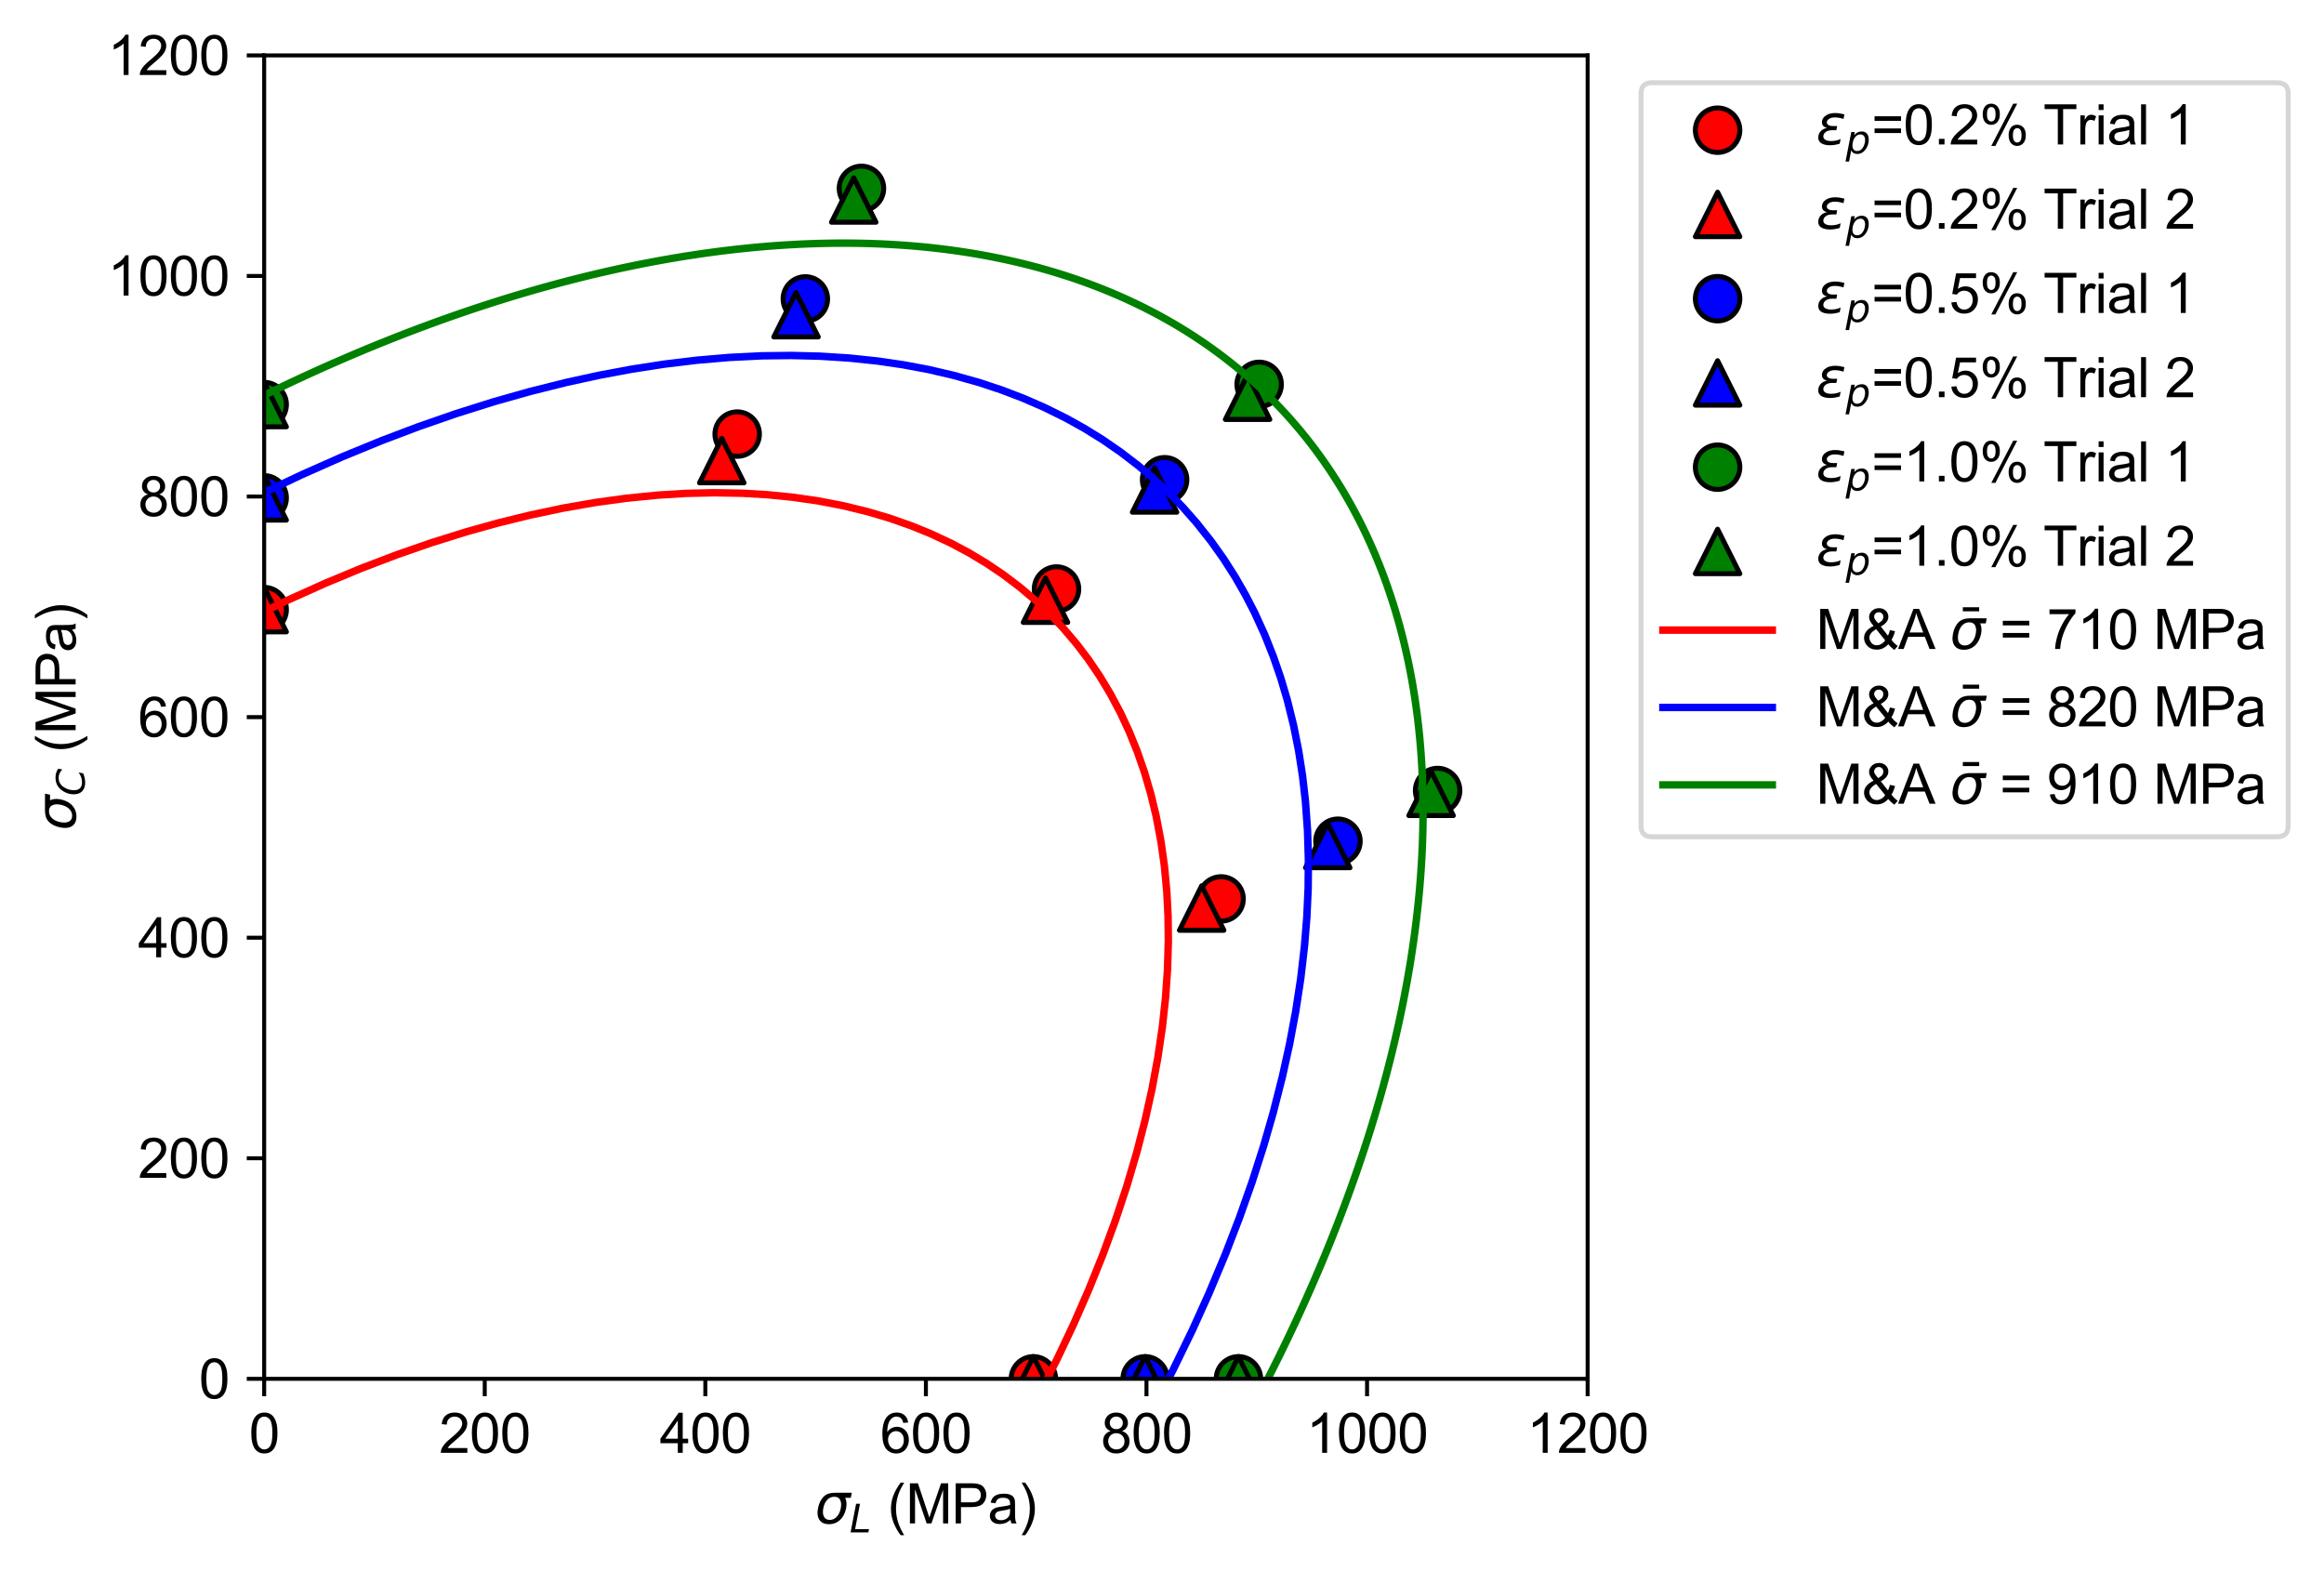 <?xml version="1.0" encoding="utf-8" standalone="no"?>
<!DOCTYPE svg PUBLIC "-//W3C//DTD SVG 1.1//EN"
  "http://www.w3.org/Graphics/SVG/1.1/DTD/svg11.dtd">
<svg xmlns:xlink="http://www.w3.org/1999/xlink" width="467.292pt" height="315.959pt" viewBox="0 0 467.292 315.959" xmlns="http://www.w3.org/2000/svg" version="1.1">
 <defs>
  <style type="text/css">*{stroke-linejoin: round; stroke-linecap: butt}</style>
 </defs>
 <g id="figure_1">
  <g id="patch_1">
   <path d="M 0 315.959 
L 467.292 315.959 
L 467.292 0 
L 0 0 
z
" style="fill: #ffffff"/>
  </g>
  <g id="axes_1">
   <g id="patch_2">
    <path d="M 53.118 277.249 
L 319.23 277.249 
L 319.23 11.137 
L 53.118 11.137 
z
" style="fill: #ffffff"/>
   </g>
   <g id="PathCollection_1">
    <defs>
     <path id="m20b89cdba7" d="M 0 4.472 
C 1.186 4.472 2.324 4.001 3.162 3.162 
C 4.001 2.324 4.472 1.186 4.472 0 
C 4.472 -1.186 4.001 -2.324 3.162 -3.162 
C 2.324 -4.001 1.186 -4.472 0 -4.472 
C -1.186 -4.472 -2.324 -4.001 -3.162 -3.162 
C -4.001 -2.324 -4.472 -1.186 -4.472 0 
C -4.472 1.186 -4.001 2.324 -3.162 3.162 
C -2.324 4.001 -1.186 4.472 0 4.472 
z
" style="stroke: #000000"/>
    </defs>
    <g clip-path="url(#pb7b7985fe3)">
     <use xlink:href="#m20b89cdba7" x="207.789" y="277.249" style="fill: #ff0000; stroke: #000000"/>
     <use xlink:href="#m20b89cdba7" x="245.526" y="180.752" style="fill: #ff0000; stroke: #000000"/>
     <use xlink:href="#m20b89cdba7" x="212.436" y="118.437" style="fill: #ff0000; stroke: #000000"/>
     <use xlink:href="#m20b89cdba7" x="148.227" y="87.285" style="fill: #ff0000; stroke: #000000"/>
     <use xlink:href="#m20b89cdba7" x="53.118" y="122.578" style="fill: #ff0000; stroke: #000000"/>
    </g>
   </g>
   <g id="PathCollection_2">
    <defs>
     <path id="m8aacc621ea" d="M 0 -4.472 
L -4.472 4.472 
L 4.472 4.472 
z
" style="stroke: #000000"/>
    </defs>
    <g clip-path="url(#pb7b7985fe3)">
     <use xlink:href="#m8aacc621ea" x="207.789" y="277.249" style="fill: #ff0000; stroke: #000000"/>
     <use xlink:href="#m8aacc621ea" x="241.619" y="182.587" style="fill: #ff0000; stroke: #000000"/>
     <use xlink:href="#m8aacc621ea" x="210.222" y="120.68" style="fill: #ff0000; stroke: #000000"/>
     <use xlink:href="#m8aacc621ea" x="145.127" y="92.616" style="fill: #ff0000; stroke: #000000"/>
     <use xlink:href="#m8aacc621ea" x="53.118" y="122.578" style="fill: #ff0000; stroke: #000000"/>
    </g>
   </g>
   <g id="PathCollection_3">
    <defs>
     <path id="mc6a7b61f00" d="M 0 4.472 
C 1.186 4.472 2.324 4.001 3.162 3.162 
C 4.001 2.324 4.472 1.186 4.472 0 
C 4.472 -1.186 4.001 -2.324 3.162 -3.162 
C 2.324 -4.001 1.186 -4.472 0 -4.472 
C -1.186 -4.472 -2.324 -4.001 -3.162 -3.162 
C -4.001 -2.324 -4.472 -1.186 -4.472 0 
C -4.472 1.186 -4.001 2.324 -3.162 3.162 
C -2.324 4.001 -1.186 4.472 0 4.472 
z
" style="stroke: #000000"/>
    </defs>
    <g clip-path="url(#pb7b7985fe3)">
     <use xlink:href="#mc6a7b61f00" x="230.26" y="277.249" style="fill: #0000ff; stroke: #000000"/>
     <use xlink:href="#mc6a7b61f00" x="269.025" y="169.148" style="fill: #0000ff; stroke: #000000"/>
     <use xlink:href="#mc6a7b61f00" x="234.172" y="96.464" style="fill: #0000ff; stroke: #000000"/>
     <use xlink:href="#mc6a7b61f00" x="161.932" y="60.106" style="fill: #0000ff; stroke: #000000"/>
     <use xlink:href="#mc6a7b61f00" x="53.118" y="100.107" style="fill: #0000ff; stroke: #000000"/>
    </g>
   </g>
   <g id="PathCollection_4">
    <defs>
     <path id="m4464b08b03" d="M 0 -4.472 
L -4.472 4.472 
L 4.472 4.472 
z
" style="stroke: #000000"/>
    </defs>
    <g clip-path="url(#pb7b7985fe3)">
     <use xlink:href="#m4464b08b03" x="230.26" y="277.249" style="fill: #0000ff; stroke: #000000"/>
     <use xlink:href="#m4464b08b03" x="266.973" y="170.008" style="fill: #0000ff; stroke: #000000"/>
     <use xlink:href="#m4464b08b03" x="232.157" y="98.523" style="fill: #0000ff; stroke: #000000"/>
     <use xlink:href="#m4464b08b03" x="160.059" y="63.281" style="fill: #0000ff; stroke: #000000"/>
     <use xlink:href="#m4464b08b03" x="53.118" y="100.107" style="fill: #0000ff; stroke: #000000"/>
    </g>
   </g>
   <g id="PathCollection_5">
    <defs>
     <path id="mcf1a6423fe" d="M 0 4.472 
C 1.186 4.472 2.324 4.001 3.162 3.162 
C 4.001 2.324 4.472 1.186 4.472 0 
C 4.472 -1.186 4.001 -2.324 3.162 -3.162 
C 2.324 -4.001 1.186 -4.472 0 -4.472 
C -1.186 -4.472 -2.324 -4.001 -3.162 -3.162 
C -4.001 -2.324 -4.472 -1.186 -4.472 0 
C -4.472 1.186 -4.001 2.324 -3.162 3.162 
C -2.324 4.001 -1.186 4.472 0 4.472 
z
" style="stroke: #000000"/>
    </defs>
    <g clip-path="url(#pb7b7985fe3)">
     <use xlink:href="#mcf1a6423fe" x="249.019" y="277.249" style="fill: #008000; stroke: #000000"/>
     <use xlink:href="#mcf1a6423fe" x="289.062" y="158.95" style="fill: #008000; stroke: #000000"/>
     <use xlink:href="#mcf1a6423fe" x="253.18" y="77.287" style="fill: #008000; stroke: #000000"/>
     <use xlink:href="#mcf1a6423fe" x="173.214" y="37.882" style="fill: #008000; stroke: #000000"/>
     <use xlink:href="#mcf1a6423fe" x="53.118" y="81.348" style="fill: #008000; stroke: #000000"/>
    </g>
   </g>
   <g id="PathCollection_6">
    <defs>
     <path id="mb0edab4df1" d="M 0 -4.472 
L -4.472 4.472 
L 4.472 4.472 
z
" style="stroke: #000000"/>
    </defs>
    <g clip-path="url(#pb7b7985fe3)">
     <use xlink:href="#mb0edab4df1" x="249.019" y="277.249" style="fill: #008000; stroke: #000000"/>
     <use xlink:href="#mb0edab4df1" x="287.751" y="159.52" style="fill: #008000; stroke: #000000"/>
     <use xlink:href="#mb0edab4df1" x="250.855" y="79.872" style="fill: #008000; stroke: #000000"/>
     <use xlink:href="#mb0edab4df1" x="171.663" y="40.214" style="fill: #008000; stroke: #000000"/>
     <use xlink:href="#mb0edab4df1" x="53.118" y="81.348" style="fill: #008000; stroke: #000000"/>
    </g>
   </g>
   <g id="matplotlib.axis_1">
    <g id="xtick_1">
     <g id="line2d_1">
      <defs>
       <path id="mb4617c9eeb" d="M 0 0 
L 0 3.5 
" style="stroke: #000000; stroke-width: 0.8"/>
      </defs>
      <g>
       <use xlink:href="#mb4617c9eeb" x="53.118" y="277.249" style="stroke: #000000; stroke-width: 0.8"/>
      </g>
     </g>
     <g id="text_1">
      <!-- 0 -->
      <g transform="translate(50.06 292.122) scale(0.11 -0.11)">
       <defs>
        <path id="ArialMT-30" d="M 266 2259 
Q 266 3072 433 3567 
Q 600 4063 929 4331 
Q 1259 4600 1759 4600 
Q 2128 4600 2406 4451 
Q 2684 4303 2865 4023 
Q 3047 3744 3150 3342 
Q 3253 2941 3253 2259 
Q 3253 1453 3087 958 
Q 2922 463 2592 192 
Q 2263 -78 1759 -78 
Q 1097 -78 719 397 
Q 266 969 266 2259 
z
M 844 2259 
Q 844 1131 1108 757 
Q 1372 384 1759 384 
Q 2147 384 2411 759 
Q 2675 1134 2675 2259 
Q 2675 3391 2411 3762 
Q 2147 4134 1753 4134 
Q 1366 4134 1134 3806 
Q 844 3388 844 2259 
z
" transform="scale(0.016)"/>
       </defs>
       <use xlink:href="#ArialMT-30"/>
      </g>
     </g>
    </g>
    <g id="xtick_2">
     <g id="line2d_2">
      <g>
       <use xlink:href="#mb4617c9eeb" x="97.47" y="277.249" style="stroke: #000000; stroke-width: 0.8"/>
      </g>
     </g>
     <g id="text_2">
      <!-- 200 -->
      <g transform="translate(88.295 292.122) scale(0.11 -0.11)">
       <defs>
        <path id="ArialMT-32" d="M 3222 541 
L 3222 0 
L 194 0 
Q 188 203 259 391 
Q 375 700 629 1000 
Q 884 1300 1366 1694 
Q 2113 2306 2375 2664 
Q 2638 3022 2638 3341 
Q 2638 3675 2398 3904 
Q 2159 4134 1775 4134 
Q 1369 4134 1125 3890 
Q 881 3647 878 3216 
L 300 3275 
Q 359 3922 746 4261 
Q 1134 4600 1788 4600 
Q 2447 4600 2831 4234 
Q 3216 3869 3216 3328 
Q 3216 3053 3103 2787 
Q 2991 2522 2730 2228 
Q 2469 1934 1863 1422 
Q 1356 997 1212 845 
Q 1069 694 975 541 
L 3222 541 
z
" transform="scale(0.016)"/>
       </defs>
       <use xlink:href="#ArialMT-32"/>
       <use xlink:href="#ArialMT-30" x="55.615"/>
       <use xlink:href="#ArialMT-30" x="111.23"/>
      </g>
     </g>
    </g>
    <g id="xtick_3">
     <g id="line2d_3">
      <g>
       <use xlink:href="#mb4617c9eeb" x="141.822" y="277.249" style="stroke: #000000; stroke-width: 0.8"/>
      </g>
     </g>
     <g id="text_3">
      <!-- 400 -->
      <g transform="translate(132.647 292.122) scale(0.11 -0.11)">
       <defs>
        <path id="ArialMT-34" d="M 2069 0 
L 2069 1097 
L 81 1097 
L 81 1613 
L 2172 4581 
L 2631 4581 
L 2631 1613 
L 3250 1613 
L 3250 1097 
L 2631 1097 
L 2631 0 
L 2069 0 
z
M 2069 1613 
L 2069 3678 
L 634 1613 
L 2069 1613 
z
" transform="scale(0.016)"/>
       </defs>
       <use xlink:href="#ArialMT-34"/>
       <use xlink:href="#ArialMT-30" x="55.615"/>
       <use xlink:href="#ArialMT-30" x="111.23"/>
      </g>
     </g>
    </g>
    <g id="xtick_4">
     <g id="line2d_4">
      <g>
       <use xlink:href="#mb4617c9eeb" x="186.174" y="277.249" style="stroke: #000000; stroke-width: 0.8"/>
      </g>
     </g>
     <g id="text_4">
      <!-- 600 -->
      <g transform="translate(176.999 292.122) scale(0.11 -0.11)">
       <defs>
        <path id="ArialMT-36" d="M 3184 3459 
L 2625 3416 
Q 2550 3747 2413 3897 
Q 2184 4138 1850 4138 
Q 1581 4138 1378 3988 
Q 1113 3794 959 3422 
Q 806 3050 800 2363 
Q 1003 2672 1297 2822 
Q 1591 2972 1913 2972 
Q 2475 2972 2870 2558 
Q 3266 2144 3266 1488 
Q 3266 1056 3080 686 
Q 2894 316 2569 119 
Q 2244 -78 1831 -78 
Q 1128 -78 684 439 
Q 241 956 241 2144 
Q 241 3472 731 4075 
Q 1159 4600 1884 4600 
Q 2425 4600 2770 4297 
Q 3116 3994 3184 3459 
z
M 888 1484 
Q 888 1194 1011 928 
Q 1134 663 1356 523 
Q 1578 384 1822 384 
Q 2178 384 2434 671 
Q 2691 959 2691 1453 
Q 2691 1928 2437 2201 
Q 2184 2475 1800 2475 
Q 1419 2475 1153 2201 
Q 888 1928 888 1484 
z
" transform="scale(0.016)"/>
       </defs>
       <use xlink:href="#ArialMT-36"/>
       <use xlink:href="#ArialMT-30" x="55.615"/>
       <use xlink:href="#ArialMT-30" x="111.23"/>
      </g>
     </g>
    </g>
    <g id="xtick_5">
     <g id="line2d_5">
      <g>
       <use xlink:href="#mb4617c9eeb" x="230.526" y="277.249" style="stroke: #000000; stroke-width: 0.8"/>
      </g>
     </g>
     <g id="text_5">
      <!-- 800 -->
      <g transform="translate(221.351 292.122) scale(0.11 -0.11)">
       <defs>
        <path id="ArialMT-38" d="M 1131 2484 
Q 781 2613 612 2850 
Q 444 3088 444 3419 
Q 444 3919 803 4259 
Q 1163 4600 1759 4600 
Q 2359 4600 2725 4251 
Q 3091 3903 3091 3403 
Q 3091 3084 2923 2848 
Q 2756 2613 2416 2484 
Q 2838 2347 3058 2040 
Q 3278 1734 3278 1309 
Q 3278 722 2862 322 
Q 2447 -78 1769 -78 
Q 1091 -78 675 323 
Q 259 725 259 1325 
Q 259 1772 486 2073 
Q 713 2375 1131 2484 
z
M 1019 3438 
Q 1019 3113 1228 2906 
Q 1438 2700 1772 2700 
Q 2097 2700 2305 2904 
Q 2513 3109 2513 3406 
Q 2513 3716 2298 3927 
Q 2084 4138 1766 4138 
Q 1444 4138 1231 3931 
Q 1019 3725 1019 3438 
z
M 838 1322 
Q 838 1081 952 856 
Q 1066 631 1291 507 
Q 1516 384 1775 384 
Q 2178 384 2440 643 
Q 2703 903 2703 1303 
Q 2703 1709 2433 1975 
Q 2163 2241 1756 2241 
Q 1359 2241 1098 1978 
Q 838 1716 838 1322 
z
" transform="scale(0.016)"/>
       </defs>
       <use xlink:href="#ArialMT-38"/>
       <use xlink:href="#ArialMT-30" x="55.615"/>
       <use xlink:href="#ArialMT-30" x="111.23"/>
      </g>
     </g>
    </g>
    <g id="xtick_6">
     <g id="line2d_6">
      <g>
       <use xlink:href="#mb4617c9eeb" x="274.878" y="277.249" style="stroke: #000000; stroke-width: 0.8"/>
      </g>
     </g>
     <g id="text_6">
      <!-- 1000 -->
      <g transform="translate(262.644 292.122) scale(0.11 -0.11)">
       <defs>
        <path id="ArialMT-31" d="M 2384 0 
L 1822 0 
L 1822 3584 
Q 1619 3391 1289 3197 
Q 959 3003 697 2906 
L 697 3450 
Q 1169 3672 1522 3987 
Q 1875 4303 2022 4600 
L 2384 4600 
L 2384 0 
z
" transform="scale(0.016)"/>
       </defs>
       <use xlink:href="#ArialMT-31"/>
       <use xlink:href="#ArialMT-30" x="55.615"/>
       <use xlink:href="#ArialMT-30" x="111.23"/>
       <use xlink:href="#ArialMT-30" x="166.846"/>
      </g>
     </g>
    </g>
    <g id="xtick_7">
     <g id="line2d_7">
      <g>
       <use xlink:href="#mb4617c9eeb" x="319.23" y="277.249" style="stroke: #000000; stroke-width: 0.8"/>
      </g>
     </g>
     <g id="text_7">
      <!-- 1200 -->
      <g transform="translate(306.996 292.122) scale(0.11 -0.11)">
       <use xlink:href="#ArialMT-31"/>
       <use xlink:href="#ArialMT-32" x="55.615"/>
       <use xlink:href="#ArialMT-30" x="111.23"/>
       <use xlink:href="#ArialMT-30" x="166.846"/>
      </g>
     </g>
    </g>
    <g id="text_8">
     <!-- $\sigma_L$ (MPa) -->
     <g transform="translate(163.844 306.339) scale(0.11 -0.11)">
      <defs>
       <path id="DejaVuSans-Oblique-3c3" d="M 2219 3044 
Q 1744 3044 1422 2700 
Q 1081 2341 969 1747 
Q 844 1119 1044 756 
Q 1241 397 1706 397 
Q 2166 397 2503 759 
Q 2844 1122 2966 1747 
Q 3075 2319 2881 2700 
Q 2700 3044 2219 3044 
z
M 2309 3503 
L 4219 3500 
L 4106 2925 
L 3463 2925 
Q 3706 2438 3575 1747 
Q 3406 888 2884 400 
Q 2359 -91 1609 -91 
Q 856 -91 525 400 
Q 194 888 363 1747 
Q 528 2609 1050 3097 
Q 1484 3503 2309 3503 
z
" transform="scale(0.016)"/>
       <path id="DejaVuSans-Oblique-4c" d="M 1075 4666 
L 1709 4666 
L 909 525 
L 3181 525 
L 3078 0 
L 172 0 
L 1075 4666 
z
" transform="scale(0.016)"/>
       <path id="ArialMT-20" transform="scale(0.016)"/>
       <path id="ArialMT-28" d="M 1497 -1347 
Q 1031 -759 709 28 
Q 388 816 388 1659 
Q 388 2403 628 3084 
Q 909 3875 1497 4659 
L 1900 4659 
Q 1522 4009 1400 3731 
Q 1209 3300 1100 2831 
Q 966 2247 966 1656 
Q 966 153 1900 -1347 
L 1497 -1347 
z
" transform="scale(0.016)"/>
       <path id="ArialMT-4d" d="M 475 0 
L 475 4581 
L 1388 4581 
L 2472 1338 
Q 2622 884 2691 659 
Q 2769 909 2934 1394 
L 4031 4581 
L 4847 4581 
L 4847 0 
L 4263 0 
L 4263 3834 
L 2931 0 
L 2384 0 
L 1059 3900 
L 1059 0 
L 475 0 
z
" transform="scale(0.016)"/>
       <path id="ArialMT-50" d="M 494 0 
L 494 4581 
L 2222 4581 
Q 2678 4581 2919 4538 
Q 3256 4481 3484 4323 
Q 3713 4166 3852 3881 
Q 3991 3597 3991 3256 
Q 3991 2672 3619 2267 
Q 3247 1863 2275 1863 
L 1100 1863 
L 1100 0 
L 494 0 
z
M 1100 2403 
L 2284 2403 
Q 2872 2403 3119 2622 
Q 3366 2841 3366 3238 
Q 3366 3525 3220 3729 
Q 3075 3934 2838 4000 
Q 2684 4041 2272 4041 
L 1100 4041 
L 1100 2403 
z
" transform="scale(0.016)"/>
       <path id="ArialMT-61" d="M 2588 409 
Q 2275 144 1986 34 
Q 1697 -75 1366 -75 
Q 819 -75 525 192 
Q 231 459 231 875 
Q 231 1119 342 1320 
Q 453 1522 633 1644 
Q 813 1766 1038 1828 
Q 1203 1872 1538 1913 
Q 2219 1994 2541 2106 
Q 2544 2222 2544 2253 
Q 2544 2597 2384 2738 
Q 2169 2928 1744 2928 
Q 1347 2928 1158 2789 
Q 969 2650 878 2297 
L 328 2372 
Q 403 2725 575 2942 
Q 747 3159 1072 3276 
Q 1397 3394 1825 3394 
Q 2250 3394 2515 3294 
Q 2781 3194 2906 3042 
Q 3031 2891 3081 2659 
Q 3109 2516 3109 2141 
L 3109 1391 
Q 3109 606 3145 398 
Q 3181 191 3288 0 
L 2700 0 
Q 2613 175 2588 409 
z
M 2541 1666 
Q 2234 1541 1622 1453 
Q 1275 1403 1131 1340 
Q 988 1278 909 1158 
Q 831 1038 831 891 
Q 831 666 1001 516 
Q 1172 366 1500 366 
Q 1825 366 2078 508 
Q 2331 650 2450 897 
Q 2541 1088 2541 1459 
L 2541 1666 
z
" transform="scale(0.016)"/>
       <path id="ArialMT-29" d="M 791 -1347 
L 388 -1347 
Q 1322 153 1322 1656 
Q 1322 2244 1188 2822 
Q 1081 3291 891 3722 
Q 769 4003 388 4659 
L 791 4659 
Q 1378 3875 1659 3084 
Q 1900 2403 1900 1659 
Q 1900 816 1576 28 
Q 1253 -759 791 -1347 
z
" transform="scale(0.016)"/>
      </defs>
      <use xlink:href="#DejaVuSans-Oblique-3c3" transform="translate(0 0.203)"/>
      <use xlink:href="#DejaVuSans-Oblique-4c" transform="translate(63.379 -16.203) scale(0.7)"/>
      <use xlink:href="#ArialMT-20" transform="translate(105.112 0.203)"/>
      <use xlink:href="#ArialMT-28" transform="translate(132.896 0.203)"/>
      <use xlink:href="#ArialMT-4d" transform="translate(166.196 0.203)"/>
      <use xlink:href="#ArialMT-50" transform="translate(249.497 0.203)"/>
      <use xlink:href="#ArialMT-61" transform="translate(316.196 0.203)"/>
      <use xlink:href="#ArialMT-29" transform="translate(371.812 0.203)"/>
     </g>
    </g>
   </g>
   <g id="matplotlib.axis_2">
    <g id="ytick_1">
     <g id="line2d_8">
      <defs>
       <path id="m472dfbe769" d="M 0 0 
L -3.5 0 
" style="stroke: #000000; stroke-width: 0.8"/>
      </defs>
      <g>
       <use xlink:href="#m472dfbe769" x="53.118" y="277.249" style="stroke: #000000; stroke-width: 0.8"/>
      </g>
     </g>
     <g id="text_9">
      <!-- 0 -->
      <g transform="translate(40.001 281.186) scale(0.11 -0.11)">
       <use xlink:href="#ArialMT-30"/>
      </g>
     </g>
    </g>
    <g id="ytick_2">
     <g id="line2d_9">
      <g>
       <use xlink:href="#m472dfbe769" x="53.118" y="232.897" style="stroke: #000000; stroke-width: 0.8"/>
      </g>
     </g>
     <g id="text_10">
      <!-- 200 -->
      <g transform="translate(27.767 236.834) scale(0.11 -0.11)">
       <use xlink:href="#ArialMT-32"/>
       <use xlink:href="#ArialMT-30" x="55.615"/>
       <use xlink:href="#ArialMT-30" x="111.23"/>
      </g>
     </g>
    </g>
    <g id="ytick_3">
     <g id="line2d_10">
      <g>
       <use xlink:href="#m472dfbe769" x="53.118" y="188.545" style="stroke: #000000; stroke-width: 0.8"/>
      </g>
     </g>
     <g id="text_11">
      <!-- 400 -->
      <g transform="translate(27.767 192.482) scale(0.11 -0.11)">
       <use xlink:href="#ArialMT-34"/>
       <use xlink:href="#ArialMT-30" x="55.615"/>
       <use xlink:href="#ArialMT-30" x="111.23"/>
      </g>
     </g>
    </g>
    <g id="ytick_4">
     <g id="line2d_11">
      <g>
       <use xlink:href="#m472dfbe769" x="53.118" y="144.193" style="stroke: #000000; stroke-width: 0.8"/>
      </g>
     </g>
     <g id="text_12">
      <!-- 600 -->
      <g transform="translate(27.767 148.13) scale(0.11 -0.11)">
       <use xlink:href="#ArialMT-36"/>
       <use xlink:href="#ArialMT-30" x="55.615"/>
       <use xlink:href="#ArialMT-30" x="111.23"/>
      </g>
     </g>
    </g>
    <g id="ytick_5">
     <g id="line2d_12">
      <g>
       <use xlink:href="#m472dfbe769" x="53.118" y="99.841" style="stroke: #000000; stroke-width: 0.8"/>
      </g>
     </g>
     <g id="text_13">
      <!-- 800 -->
      <g transform="translate(27.767 103.778) scale(0.11 -0.11)">
       <use xlink:href="#ArialMT-38"/>
       <use xlink:href="#ArialMT-30" x="55.615"/>
       <use xlink:href="#ArialMT-30" x="111.23"/>
      </g>
     </g>
    </g>
    <g id="ytick_6">
     <g id="line2d_13">
      <g>
       <use xlink:href="#m472dfbe769" x="53.118" y="55.489" style="stroke: #000000; stroke-width: 0.8"/>
      </g>
     </g>
     <g id="text_14">
      <!-- 1000 -->
      <g transform="translate(21.65 59.426) scale(0.11 -0.11)">
       <use xlink:href="#ArialMT-31"/>
       <use xlink:href="#ArialMT-30" x="55.615"/>
       <use xlink:href="#ArialMT-30" x="111.23"/>
       <use xlink:href="#ArialMT-30" x="166.846"/>
      </g>
     </g>
    </g>
    <g id="ytick_7">
     <g id="line2d_14">
      <g>
       <use xlink:href="#m472dfbe769" x="53.118" y="11.137" style="stroke: #000000; stroke-width: 0.8"/>
      </g>
     </g>
     <g id="text_15">
      <!-- 1200 -->
      <g transform="translate(21.65 15.074) scale(0.11 -0.11)">
       <use xlink:href="#ArialMT-31"/>
       <use xlink:href="#ArialMT-32" x="55.615"/>
       <use xlink:href="#ArialMT-30" x="111.23"/>
       <use xlink:href="#ArialMT-30" x="166.846"/>
      </g>
     </g>
    </g>
    <g id="text_16">
     <!-- $\sigma_C$ (MPa) -->
     <g transform="translate(15.23 167.018) rotate(-90) scale(0.11 -0.11)">
      <defs>
       <path id="DejaVuSans-Oblique-43" d="M 4447 4306 
L 4319 3641 
Q 4019 3944 3683 4091 
Q 3347 4238 2956 4238 
Q 2422 4238 2017 3981 
Q 1613 3725 1319 3200 
Q 1131 2863 1032 2486 
Q 934 2109 934 1728 
Q 934 1091 1264 756 
Q 1594 422 2222 422 
Q 2656 422 3056 561 
Q 3456 700 3834 978 
L 3688 231 
Q 3316 72 2936 -9 
Q 2556 -91 2175 -91 
Q 1278 -91 773 396 
Q 269 884 269 1753 
Q 269 2309 461 2846 
Q 653 3384 1013 3828 
Q 1394 4300 1883 4525 
Q 2372 4750 3022 4750 
Q 3422 4750 3780 4639 
Q 4138 4528 4447 4306 
z
" transform="scale(0.016)"/>
      </defs>
      <use xlink:href="#DejaVuSans-Oblique-3c3" transform="translate(0 0.203)"/>
      <use xlink:href="#DejaVuSans-Oblique-43" transform="translate(63.379 -16.203) scale(0.7)"/>
      <use xlink:href="#ArialMT-20" transform="translate(114.99 0.203)"/>
      <use xlink:href="#ArialMT-28" transform="translate(142.773 0.203)"/>
      <use xlink:href="#ArialMT-4d" transform="translate(176.074 0.203)"/>
      <use xlink:href="#ArialMT-50" transform="translate(259.375 0.203)"/>
      <use xlink:href="#ArialMT-61" transform="translate(326.074 0.203)"/>
      <use xlink:href="#ArialMT-29" transform="translate(381.689 0.203)"/>
     </g>
    </g>
   </g>
   <g id="PathCollection_7">
    <path d="M -1 156.461 
L 6.151 151.201 
L 13.086 146.351 
L 20.651 141.338 
L 28.216 136.605 
L 35.151 132.508 
L 42.988 128.152 
L 50.281 124.357 
L 58.053 120.587 
L 65.411 117.278 
L 72.62 114.283 
L 79.911 111.505 
L 86.846 109.101 
L 93.781 106.933 
L 100.085 105.173 
L 106.617 103.566 
L 113.324 102.154 
L 119.693 101.044 
L 125.933 100.186 
L 132.237 99.558 
L 137.911 99.209 
L 143.585 99.079 
L 149.259 99.178 
L 154.302 99.474 
L 159.345 99.976 
L 164.389 100.7 
L 169.479 101.674 
L 174.476 102.891 
L 178.889 104.2 
L 183.302 105.751 
L 187.215 107.348 
L 191.249 109.24 
L 194.798 111.131 
L 198.432 113.317 
L 201.729 115.544 
L 205.06 118.066 
L 208.042 120.587 
L 211.041 123.417 
L 213.743 126.261 
L 216.424 129.413 
L 218.821 132.565 
L 221.127 135.962 
L 223.26 139.5 
L 225.271 143.283 
L 227.034 147.065 
L 228.693 151.163 
L 230.114 155.261 
L 231.405 159.674 
L 232.475 164.118 
L 233.426 169.13 
L 234.133 174.174 
L 234.608 179.217 
L 234.866 184.261 
L 234.92 189.304 
L 234.751 194.978 
L 234.355 200.652 
L 233.736 206.365 
L 232.816 212.63 
L 231.647 218.934 
L 230.245 225.238 
L 228.618 231.543 
L 226.575 238.477 
L 224.277 245.412 
L 221.727 252.347 
L 218.931 259.282 
L 215.894 266.216 
L 212.616 273.151 
L 209.1 280.086 
L 204.991 287.651 
L 200.954 294.622 
L 196.316 302.151 
L 191.79 309.085 
L 187.013 316.02 
L 186.347 316.959 
L 186.347 316.959 
" clip-path="url(#pb7b7985fe3)" style="fill: none; stroke: #ff0000; stroke-width: 1.5"/>
   </g>
   <g id="PathCollection_8">
    <path d="M -1 131.582 
L 6.742 126.168 
L 14.399 121.071 
L 22.461 115.974 
L 30.183 111.348 
L 38.192 106.808 
L 45.547 102.869 
L 53.482 98.865 
L 60.763 95.415 
L 68.772 91.868 
L 76.781 88.584 
L 84.062 85.827 
L 91.585 83.21 
L 99.353 80.762 
L 106.634 78.706 
L 113.915 76.887 
L 120.467 75.458 
L 127.02 74.234 
L 133.573 73.221 
L 140.126 72.429 
L 146.679 71.867 
L 153.232 71.547 
L 159.057 71.477 
L 164.882 71.62 
L 170.706 71.99 
L 176.531 72.601 
L 181.628 73.348 
L 186.725 74.306 
L 191.821 75.495 
L 196.918 76.931 
L 201.287 78.377 
L 205.655 80.041 
L 210.024 81.942 
L 214.392 84.107 
L 218.033 86.134 
L 221.673 88.388 
L 225.314 90.896 
L 228.954 93.689 
L 232.044 96.316 
L 235.149 99.228 
L 237.965 102.141 
L 240.604 105.143 
L 243.517 108.818 
L 246.015 112.334 
L 248.34 115.974 
L 250.428 119.615 
L 252.302 123.255 
L 254.292 127.624 
L 256.03 131.993 
L 257.536 136.361 
L 258.831 140.73 
L 260.094 145.827 
L 261.113 150.923 
L 261.905 156.02 
L 262.485 161.117 
L 262.905 166.942 
L 263.084 172.766 
L 263.034 178.591 
L 262.768 184.416 
L 262.297 190.241 
L 261.534 196.794 
L 260.534 203.347 
L 259.307 209.899 
L 257.861 216.452 
L 256.007 223.733 
L 254.122 230.286 
L 251.793 237.567 
L 249.223 244.848 
L 246.417 252.129 
L 243.06 260.138 
L 239.768 267.419 
L 235.882 275.429 
L 232.11 282.71 
L 228.111 289.991 
L 223.446 298 
L 218.761 305.601 
L 213.664 313.436 
L 211.282 316.959 
L 211.282 316.959 
" clip-path="url(#pb7b7985fe3)" style="fill: none; stroke: #0000ff; stroke-width: 1.5"/>
   </g>
   <g id="PathCollection_9">
    <path d="M -1 111.41 
L -0.701 111.202 
L -0.615 111.142 
L 0.193 110.586 
L 0.472 110.394 
L 1.001 110.032 
L 1.652 109.586 
L 1.809 109.479 
L 2.617 108.93 
L 2.841 108.778 
L 3.425 108.383 
L 4.038 107.97 
L 4.233 107.838 
L 5.041 107.297 
L 5.243 107.162 
L 5.849 106.758 
L 6.456 106.354 
L 6.657 106.221 
L 7.465 105.686 
L 7.679 105.546 
L 8.273 105.155 
L 8.91 104.738 
L 9.081 104.625 
L 9.889 104.099 
L 10.15 103.93 
L 10.697 103.575 
L 11.398 103.122 
L 11.505 103.053 
L 12.313 102.534 
L 12.658 102.314 
L 13.121 102.018 
L 13.924 101.506 
L 13.929 101.503 
L 14.737 100.992 
L 15.203 100.698 
L 15.545 100.483 
L 16.353 99.975 
L 16.49 99.89 
L 17.161 99.472 
L 17.788 99.082 
L 17.969 98.969 
L 18.778 98.47 
L 19.097 98.274 
L 19.586 97.974 
L 20.394 97.478 
L 20.414 97.466 
L 21.202 96.987 
L 21.745 96.658 
L 22.01 96.497 
L 22.818 96.01 
L 23.085 95.85 
L 23.626 95.526 
L 24.434 95.043 
L 24.436 95.042 
L 25.242 94.564 
L 25.8 94.234 
L 26.05 94.086 
L 26.858 93.612 
L 27.175 93.426 
L 27.666 93.139 
L 28.474 92.668 
L 28.561 92.618 
L 29.282 92.202 
L 29.961 91.809 
L 30.09 91.736 
L 30.898 91.274 
L 31.374 91.001 
L 31.706 90.813 
L 32.514 90.355 
L 32.799 90.193 
L 33.322 89.9 
L 34.13 89.446 
L 34.237 89.385 
L 34.938 88.996 
L 35.689 88.577 
L 35.746 88.546 
L 36.554 88.101 
L 37.157 87.769 
L 37.362 87.657 
L 38.17 87.216 
L 38.638 86.961 
L 38.978 86.777 
L 39.786 86.341 
L 40.134 86.153 
L 40.594 85.907 
L 41.402 85.475 
L 41.645 85.345 
L 42.21 85.046 
L 43.018 84.619 
L 43.172 84.537 
L 43.826 84.195 
L 44.634 83.772 
L 44.716 83.729 
L 45.442 83.353 
L 46.25 82.935 
L 46.276 82.921 
L 47.058 82.521 
L 47.854 82.113 
L 47.866 82.107 
L 48.674 81.698 
L 49.45 81.305 
L 49.482 81.289 
L 50.29 80.885 
L 51.064 80.497 
L 51.098 80.481 
L 51.906 80.081 
L 52.698 79.689 
L 52.714 79.682 
L 53.522 79.287 
L 54.33 78.892 
L 54.352 78.881 
L 55.138 78.502 
L 55.946 78.112 
L 56.028 78.073 
L 56.754 77.727 
L 57.562 77.342 
L 57.724 77.265 
L 58.37 76.961 
L 59.178 76.581 
L 59.443 76.457 
L 59.986 76.205 
L 60.794 75.83 
L 61.186 75.649 
L 61.602 75.458 
L 62.41 75.088 
L 62.952 74.841 
L 63.218 74.721 
L 64.026 74.356 
L 64.744 74.033 
L 64.834 73.993 
L 65.642 73.633 
L 66.45 73.275 
L 66.563 73.225 
L 67.258 72.92 
L 68.066 72.567 
L 68.41 72.417 
L 68.874 72.216 
L 69.682 71.868 
L 70.285 71.609 
L 70.49 71.522 
L 71.298 71.179 
L 72.106 70.837 
L 72.191 70.801 
L 72.914 70.499 
L 73.722 70.163 
L 74.131 69.993 
L 74.531 69.829 
L 75.339 69.498 
L 76.103 69.185 
L 76.147 69.168 
L 76.955 68.842 
L 77.763 68.517 
L 78.113 68.377 
L 78.571 68.196 
L 79.379 67.877 
L 80.16 67.569 
L 80.187 67.559 
L 80.995 67.245 
L 81.803 66.933 
L 82.249 66.761 
L 82.611 66.623 
L 83.419 66.316 
L 84.227 66.011 
L 84.38 65.953 
L 85.035 65.709 
L 85.843 65.409 
L 86.558 65.145 
L 86.651 65.111 
L 87.459 64.817 
L 88.267 64.524 
L 88.786 64.337 
L 89.075 64.234 
L 89.883 63.947 
L 90.691 63.661 
L 91.067 63.529 
L 91.499 63.379 
L 92.307 63.099 
L 93.115 62.82 
L 93.406 62.721 
L 93.923 62.546 
L 94.731 62.273 
L 95.539 62.002 
L 95.807 61.913 
L 96.347 61.735 
L 97.155 61.47 
L 97.963 61.207 
L 98.278 61.105 
L 98.771 60.947 
L 99.579 60.69 
L 100.387 60.434 
L 100.823 60.297 
L 101.195 60.181 
L 102.003 59.932 
L 102.811 59.684 
L 103.452 59.489 
L 103.619 59.438 
L 104.427 59.197 
L 105.235 58.957 
L 106.043 58.719 
L 106.173 58.681 
L 106.851 58.485 
L 107.659 58.253 
L 108.467 58.023 
L 108.999 57.873 
L 109.275 57.796 
L 110.083 57.572 
L 110.891 57.35 
L 111.699 57.13 
L 111.943 57.065 
L 112.507 56.914 
L 113.315 56.701 
L 114.123 56.489 
L 114.931 56.28 
L 115.022 56.257 
L 115.739 56.075 
L 116.547 55.872 
L 117.355 55.671 
L 118.163 55.472 
L 118.26 55.449 
L 118.971 55.278 
L 119.779 55.086 
L 120.587 54.896 
L 121.395 54.708 
L 121.688 54.641 
L 122.203 54.524 
L 123.011 54.342 
L 123.819 54.164 
L 124.627 53.987 
L 125.342 53.833 
L 125.435 53.813 
L 126.243 53.643 
L 127.051 53.475 
L 127.859 53.31 
L 128.667 53.147 
L 129.286 53.025 
L 129.475 52.988 
L 130.284 52.832 
L 131.092 52.678 
L 131.9 52.527 
L 132.708 52.378 
L 133.516 52.233 
L 133.605 52.217 
L 134.324 52.091 
L 135.132 51.952 
L 135.94 51.815 
L 136.748 51.681 
L 137.556 51.55 
L 138.364 51.422 
L 138.447 51.409 
L 139.172 51.297 
L 139.98 51.176 
L 140.788 51.057 
L 141.596 50.941 
L 142.404 50.828 
L 143.212 50.718 
L 144.02 50.61 
L 144.092 50.601 
L 144.828 50.507 
L 145.636 50.406 
L 146.444 50.309 
L 147.252 50.214 
L 148.06 50.123 
L 148.868 50.034 
L 149.676 49.949 
L 150.484 49.866 
L 151.231 49.793 
L 151.292 49.787 
L 152.1 49.711 
L 152.908 49.639 
L 153.716 49.57 
L 154.524 49.504 
L 155.332 49.441 
L 156.14 49.382 
L 156.948 49.326 
L 157.756 49.273 
L 158.564 49.223 
L 159.372 49.176 
L 160.18 49.133 
L 160.988 49.094 
L 161.796 49.057 
L 162.604 49.025 
L 163.412 48.995 
L 163.744 48.985 
L 164.22 48.97 
L 165.028 48.948 
L 165.836 48.929 
L 166.644 48.914 
L 167.452 48.902 
L 168.26 48.894 
L 169.068 48.89 
L 169.876 48.889 
L 170.684 48.892 
L 171.492 48.899 
L 172.3 48.909 
L 173.108 48.923 
L 173.916 48.941 
L 174.724 48.963 
L 175.422 48.985 
L 175.532 48.988 
L 176.34 49.018 
L 177.148 49.051 
L 177.956 49.089 
L 178.764 49.13 
L 179.572 49.175 
L 180.38 49.225 
L 181.188 49.278 
L 181.996 49.335 
L 182.804 49.397 
L 183.612 49.462 
L 184.42 49.532 
L 185.228 49.605 
L 186.036 49.683 
L 186.845 49.765 
L 187.101 49.793 
L 187.653 49.852 
L 188.461 49.944 
L 189.269 50.04 
L 190.077 50.14 
L 190.885 50.245 
L 191.693 50.353 
L 192.501 50.467 
L 193.309 50.584 
L 193.417 50.601 
L 194.117 50.708 
L 194.925 50.836 
L 195.733 50.968 
L 196.541 51.106 
L 197.349 51.247 
L 198.157 51.394 
L 198.239 51.409 
L 198.965 51.546 
L 199.773 51.703 
L 200.581 51.865 
L 201.389 52.032 
L 202.197 52.204 
L 202.256 52.217 
L 203.005 52.382 
L 203.813 52.565 
L 204.621 52.753 
L 205.429 52.946 
L 205.75 53.025 
L 206.237 53.146 
L 207.045 53.351 
L 207.853 53.561 
L 208.661 53.776 
L 208.869 53.833 
L 209.469 53.998 
L 210.277 54.226 
L 211.085 54.459 
L 211.7 54.641 
L 211.893 54.698 
L 212.701 54.945 
L 213.509 55.196 
L 214.303 55.449 
L 214.317 55.453 
L 215.125 55.718 
L 215.933 55.989 
L 216.717 56.257 
L 216.741 56.265 
L 217.549 56.55 
L 218.357 56.84 
L 218.971 57.065 
L 219.165 57.137 
L 219.973 57.442 
L 220.781 57.752 
L 221.09 57.873 
L 221.589 58.07 
L 222.397 58.396 
L 223.092 58.681 
L 223.205 58.728 
L 224.013 59.069 
L 224.821 59.416 
L 224.989 59.489 
L 225.629 59.772 
L 226.437 60.135 
L 226.792 60.297 
L 227.245 60.506 
L 228.053 60.885 
L 228.513 61.105 
L 228.861 61.273 
L 229.669 61.669 
L 230.159 61.913 
L 230.477 62.073 
L 231.285 62.487 
L 231.736 62.721 
L 232.093 62.909 
L 232.901 63.34 
L 233.251 63.529 
L 233.709 63.78 
L 234.517 64.23 
L 234.708 64.337 
L 235.325 64.69 
L 236.111 65.145 
L 236.133 65.158 
L 236.941 65.638 
L 237.464 65.953 
L 237.749 66.127 
L 238.557 66.627 
L 238.771 66.761 
L 239.365 67.138 
L 240.035 67.569 
L 240.173 67.659 
L 240.981 68.193 
L 241.257 68.377 
L 241.789 68.737 
L 242.442 69.185 
L 242.598 69.293 
L 243.406 69.861 
L 243.591 69.993 
L 244.214 70.442 
L 244.705 70.801 
L 245.022 71.035 
L 245.788 71.609 
L 245.83 71.641 
L 246.638 72.261 
L 246.839 72.417 
L 247.446 72.895 
L 247.86 73.225 
L 248.254 73.542 
L 248.855 74.033 
L 249.062 74.204 
L 249.823 74.841 
L 249.87 74.881 
L 250.678 75.573 
L 250.765 75.649 
L 251.486 76.282 
L 251.682 76.457 
L 252.294 77.008 
L 252.577 77.265 
L 253.102 77.75 
L 253.448 78.073 
L 253.91 78.509 
L 254.299 78.881 
L 254.718 79.287 
L 255.128 79.689 
L 255.526 80.084 
L 255.938 80.497 
L 256.334 80.9 
L 256.728 81.305 
L 257.142 81.736 
L 257.499 82.113 
L 257.95 82.594 
L 258.253 82.921 
L 258.758 83.474 
L 258.989 83.729 
L 259.566 84.376 
L 259.708 84.537 
L 260.374 85.301 
L 260.412 85.345 
L 261.098 86.153 
L 261.182 86.253 
L 261.769 86.961 
L 261.99 87.231 
L 262.426 87.769 
L 262.798 88.235 
L 263.068 88.577 
L 263.606 89.268 
L 263.696 89.385 
L 264.311 90.193 
L 264.414 90.331 
L 264.911 91.001 
L 265.222 91.427 
L 265.498 91.809 
L 266.03 92.555 
L 266.074 92.618 
L 266.636 93.426 
L 266.838 93.719 
L 267.187 94.234 
L 267.646 94.921 
L 267.726 95.042 
L 268.253 95.85 
L 268.454 96.163 
L 268.768 96.658 
L 269.262 97.446 
L 269.274 97.466 
L 269.767 98.274 
L 270.07 98.777 
L 270.251 99.082 
L 270.724 99.89 
L 270.878 100.156 
L 271.187 100.698 
L 271.641 101.506 
L 271.686 101.586 
L 272.084 102.314 
L 272.494 103.075 
L 272.519 103.122 
L 272.943 103.93 
L 273.302 104.626 
L 273.359 104.738 
L 273.765 105.546 
L 274.11 106.245 
L 274.163 106.354 
L 274.551 107.162 
L 274.918 107.938 
L 274.933 107.97 
L 275.304 108.778 
L 275.669 109.586 
L 275.726 109.715 
L 276.024 110.394 
L 276.372 111.202 
L 276.534 111.584 
L 276.713 112.01 
L 277.045 112.818 
L 277.342 113.555 
L 277.371 113.626 
L 277.687 114.434 
L 277.998 115.242 
L 278.15 115.646 
L 278.301 116.05 
L 278.596 116.858 
L 278.885 117.666 
L 278.958 117.873 
L 279.167 118.474 
L 279.442 119.282 
L 279.711 120.09 
L 279.766 120.259 
L 279.972 120.898 
L 280.227 121.706 
L 280.477 122.514 
L 280.574 122.837 
L 280.719 123.322 
L 280.955 124.13 
L 281.185 124.938 
L 281.382 125.647 
L 281.41 125.746 
L 281.627 126.554 
L 281.838 127.362 
L 282.045 128.17 
L 282.19 128.754 
L 282.245 128.978 
L 282.439 129.786 
L 282.628 130.594 
L 282.811 131.402 
L 282.99 132.21 
L 282.998 132.25 
L 283.161 133.018 
L 283.328 133.826 
L 283.489 134.634 
L 283.645 135.442 
L 283.797 136.25 
L 283.806 136.302 
L 283.942 137.058 
L 284.082 137.866 
L 284.217 138.674 
L 284.348 139.482 
L 284.474 140.29 
L 284.595 141.098 
L 284.614 141.234 
L 284.71 141.906 
L 284.82 142.714 
L 284.926 143.522 
L 285.027 144.33 
L 285.124 145.138 
L 285.216 145.946 
L 285.303 146.754 
L 285.386 147.562 
L 285.422 147.931 
L 285.465 148.37 
L 285.538 149.179 
L 285.607 149.987 
L 285.671 150.795 
L 285.732 151.603 
L 285.788 152.411 
L 285.84 153.219 
L 285.887 154.027 
L 285.93 154.835 
L 285.97 155.643 
L 286.005 156.451 
L 286.035 157.259 
L 286.062 158.067 
L 286.085 158.875 
L 286.103 159.683 
L 286.118 160.491 
L 286.129 161.299 
L 286.135 162.107 
L 286.138 162.915 
L 286.137 163.723 
L 286.132 164.531 
L 286.123 165.339 
L 286.11 166.147 
L 286.093 166.955 
L 286.073 167.763 
L 286.049 168.571 
L 286.021 169.379 
L 285.99 170.187 
L 285.954 170.995 
L 285.916 171.803 
L 285.873 172.611 
L 285.827 173.419 
L 285.778 174.227 
L 285.725 175.035 
L 285.668 175.843 
L 285.608 176.651 
L 285.545 177.459 
L 285.478 178.267 
L 285.422 178.911 
L 285.408 179.075 
L 285.334 179.883 
L 285.256 180.691 
L 285.175 181.499 
L 285.091 182.307 
L 285.003 183.115 
L 284.912 183.923 
L 284.818 184.731 
L 284.721 185.539 
L 284.621 186.347 
L 284.614 186.398 
L 284.516 187.155 
L 284.409 187.963 
L 284.298 188.771 
L 284.184 189.579 
L 284.067 190.387 
L 283.947 191.195 
L 283.825 192.003 
L 283.806 192.121 
L 283.698 192.811 
L 283.568 193.619 
L 283.435 194.427 
L 283.299 195.235 
L 283.16 196.043 
L 283.019 196.851 
L 282.998 196.965 
L 282.873 197.659 
L 282.724 198.467 
L 282.573 199.275 
L 282.418 200.083 
L 282.262 200.891 
L 282.19 201.253 
L 282.101 201.699 
L 281.937 202.507 
L 281.771 203.315 
L 281.601 204.123 
L 281.43 204.932 
L 281.382 205.151 
L 281.254 205.74 
L 281.075 206.548 
L 280.894 207.356 
L 280.71 208.164 
L 280.574 208.754 
L 280.524 208.972 
L 280.333 209.78 
L 280.14 210.588 
L 279.944 211.396 
L 279.766 212.124 
L 279.747 212.204 
L 279.544 213.012 
L 279.34 213.82 
L 279.133 214.628 
L 278.958 215.302 
L 278.923 215.436 
L 278.71 216.244 
L 278.494 217.052 
L 278.276 217.86 
L 278.15 218.32 
L 278.055 218.668 
L 277.83 219.476 
L 277.603 220.284 
L 277.374 221.092 
L 277.342 221.203 
L 277.141 221.9 
L 276.905 222.708 
L 276.668 223.516 
L 276.534 223.966 
L 276.427 224.324 
L 276.183 225.132 
L 275.937 225.94 
L 275.726 226.627 
L 275.689 226.748 
L 275.436 227.556 
L 275.182 228.364 
L 274.926 229.172 
L 274.918 229.196 
L 274.665 229.98 
L 274.402 230.788 
L 274.138 231.596 
L 274.11 231.681 
L 273.869 232.404 
L 273.599 233.212 
L 273.326 234.02 
L 273.302 234.091 
L 273.05 234.828 
L 272.771 235.636 
L 272.494 236.434 
L 272.491 236.444 
L 272.206 237.252 
L 271.919 238.06 
L 271.686 238.714 
L 271.631 238.868 
L 271.338 239.676 
L 271.044 240.484 
L 270.878 240.937 
L 270.747 241.292 
L 270.447 242.1 
L 270.145 242.908 
L 270.07 243.108 
L 269.84 243.716 
L 269.532 244.524 
L 269.262 245.23 
L 269.223 245.332 
L 268.909 246.14 
L 268.594 246.948 
L 268.454 247.306 
L 268.276 247.756 
L 267.955 248.564 
L 267.646 249.34 
L 267.633 249.372 
L 267.306 250.18 
L 266.978 250.988 
L 266.838 251.333 
L 266.647 251.796 
L 266.314 252.604 
L 266.03 253.289 
L 265.979 253.412 
L 265.639 254.22 
L 265.299 255.028 
L 265.222 255.209 
L 264.954 255.836 
L 264.608 256.644 
L 264.414 257.096 
L 264.259 257.452 
L 263.908 258.26 
L 263.606 258.952 
L 263.555 259.068 
L 263.197 259.876 
L 262.839 260.685 
L 262.798 260.777 
L 262.477 261.493 
L 262.113 262.301 
L 261.99 262.573 
L 261.746 263.109 
L 261.377 263.917 
L 261.182 264.342 
L 261.005 264.725 
L 260.631 265.533 
L 260.374 266.085 
L 260.254 266.341 
L 259.874 267.149 
L 259.566 267.803 
L 259.493 267.957 
L 259.108 268.765 
L 258.758 269.498 
L 258.722 269.573 
L 258.331 270.381 
L 257.95 271.17 
L 257.94 271.189 
L 257.545 271.997 
L 257.149 272.805 
L 257.142 272.819 
L 256.748 273.613 
L 256.347 274.421 
L 256.334 274.447 
L 255.941 275.229 
L 255.535 276.037 
L 255.526 276.056 
L 255.124 276.845 
L 254.718 277.644 
L 254.713 277.653 
L 254.297 278.461 
L 253.91 279.213 
L 253.881 279.269 
L 253.46 280.077 
L 253.102 280.765 
L 253.039 280.885 
L 252.613 281.693 
L 252.294 282.298 
L 252.186 282.501 
L 251.756 283.309 
L 251.486 283.815 
L 251.324 284.117 
L 250.888 284.925 
L 250.678 285.315 
L 250.451 285.733 
L 250.011 286.541 
L 249.87 286.8 
L 249.568 287.349 
L 249.124 288.157 
L 249.062 288.269 
L 248.675 288.965 
L 248.254 289.723 
L 248.226 289.773 
L 247.772 290.581 
L 247.446 291.162 
L 247.317 291.389 
L 246.859 292.197 
L 246.638 292.587 
L 246.399 293.005 
L 245.936 293.813 
L 245.83 293.999 
L 245.47 294.621 
L 245.022 295.398 
L 245.003 295.429 
L 244.532 296.237 
L 244.214 296.782 
L 244.059 297.045 
L 243.583 297.853 
L 243.406 298.154 
L 243.105 298.661 
L 242.625 299.469 
L 242.598 299.515 
L 242.141 300.277 
L 241.789 300.863 
L 241.655 301.085 
L 241.167 301.893 
L 240.981 302.199 
L 240.675 302.701 
L 240.183 303.509 
L 240.173 303.524 
L 239.685 304.317 
L 239.365 304.837 
L 239.187 305.125 
L 238.686 305.933 
L 238.557 306.14 
L 238.181 306.741 
L 237.749 307.432 
L 237.676 307.549 
L 237.166 308.357 
L 236.941 308.713 
L 236.654 309.165 
L 236.141 309.973 
L 236.133 309.985 
L 235.623 310.781 
L 235.325 311.245 
L 235.103 311.589 
L 234.582 312.397 
L 234.517 312.497 
L 234.056 313.205 
L 233.709 313.738 
L 233.529 314.013 
L 232.999 314.821 
L 232.901 314.97 
L 232.466 315.629 
L 232.093 316.193 
L 231.931 316.437 
L 231.584 316.959 
" clip-path="url(#pb7b7985fe3)" style="fill: none; stroke: #008000; stroke-width: 1.5"/>
   </g>
   <g id="line2d_15">
    <path d="M 53.118 277.249 
" clip-path="url(#pb7b7985fe3)" style="fill: none; stroke: #ff0000; stroke-width: 1.5; stroke-linecap: square"/>
   </g>
   <g id="line2d_16">
    <path d="M 53.118 277.249 
" clip-path="url(#pb7b7985fe3)" style="fill: none; stroke: #0000ff; stroke-width: 1.5; stroke-linecap: square"/>
   </g>
   <g id="line2d_17">
    <path d="M 53.118 277.249 
" clip-path="url(#pb7b7985fe3)" style="fill: none; stroke: #008000; stroke-width: 1.5; stroke-linecap: square"/>
   </g>
   <g id="patch_3">
    <path d="M 53.118 277.249 
L 53.118 11.137 
" style="fill: none; stroke: #000000; stroke-width: 0.8; stroke-linejoin: miter; stroke-linecap: square"/>
   </g>
   <g id="patch_4">
    <path d="M 319.23 277.249 
L 319.23 11.137 
" style="fill: none; stroke: #000000; stroke-width: 0.8; stroke-linejoin: miter; stroke-linecap: square"/>
   </g>
   <g id="patch_5">
    <path d="M 53.118 277.249 
L 319.23 277.249 
" style="fill: none; stroke: #000000; stroke-width: 0.8; stroke-linejoin: miter; stroke-linecap: square"/>
   </g>
   <g id="patch_6">
    <path d="M 53.118 11.137 
L 319.23 11.137 
" style="fill: none; stroke: #000000; stroke-width: 0.8; stroke-linejoin: miter; stroke-linecap: square"/>
   </g>
   <g id="legend_1">
    <g id="patch_7">
     <path d="M 332.162 168.256 
L 457.892 168.256 
Q 460.092 168.256 460.092 166.056 
L 460.092 18.837 
Q 460.092 16.637 457.892 16.637 
L 332.162 16.637 
Q 329.962 16.637 329.962 18.837 
L 329.962 166.056 
Q 329.962 168.256 332.162 168.256 
z
" style="fill: #ffffff; opacity: 0.8; stroke: #cccccc; stroke-linejoin: miter"/>
    </g>
    <g id="PathCollection_10">
     <g>
      <use xlink:href="#m20b89cdba7" x="345.362" y="26.179" style="fill: #ff0000; stroke: #000000"/>
     </g>
    </g>
    <g id="text_17">
     <!-- $\epsilon_p$=0.2% Trial 1 -->
     <g transform="translate(365.162 29.067) scale(0.11 -0.11)">
      <defs>
       <path id="DejaVuSans-Oblique-3b5" d="M 1263 1888 
Q 925 1963 778 2166 
Q 669 2309 669 2503 
Q 669 3034 1175 3344 
Q 1575 3588 2188 3588 
Q 2425 3588 2684 3550 
Q 2944 3513 3234 3438 
L 3134 2916 
Q 2847 3006 2606 3047 
Q 2359 3088 2138 3088 
Q 1766 3088 1522 2944 
Q 1228 2772 1228 2522 
Q 1228 2356 1381 2241 
Q 1563 2103 1925 2103 
L 2409 2103 
L 2319 1628 
L 1856 1628 
Q 1425 1628 1172 1469 
Q 828 1253 828 916 
Q 828 703 1013 563 
Q 1244 388 1716 388 
Q 2006 388 2284 444 
Q 2563 503 2806 619 
L 2700 84 
Q 2403 -3 2131 -47 
Q 1859 -91 1609 -91 
Q 866 -91 516 194 
Q 250 413 250 781 
Q 250 1278 600 1584 
Q 859 1813 1263 1888 
z
" transform="scale(0.016)"/>
       <path id="DejaVuSans-Oblique-70" d="M 3175 2156 
Q 3175 2616 2975 2859 
Q 2775 3103 2400 3103 
Q 2144 3103 1911 2972 
Q 1678 2841 1497 2591 
Q 1319 2344 1212 1994 
Q 1106 1644 1106 1300 
Q 1106 863 1306 627 
Q 1506 391 1875 391 
Q 2147 391 2380 519 
Q 2613 647 2778 891 
Q 2956 1147 3065 1494 
Q 3175 1841 3175 2156 
z
M 1394 2969 
Q 1625 3272 1939 3428 
Q 2253 3584 2638 3584 
Q 3175 3584 3472 3232 
Q 3769 2881 3769 2247 
Q 3769 1728 3584 1258 
Q 3400 788 3053 416 
Q 2822 169 2531 39 
Q 2241 -91 1919 -91 
Q 1547 -91 1294 64 
Q 1041 219 916 525 
L 556 -1331 
L -19 -1331 
L 922 3500 
L 1497 3500 
L 1394 2969 
z
" transform="scale(0.016)"/>
       <path id="ArialMT-3d" d="M 3381 2694 
L 356 2694 
L 356 3219 
L 3381 3219 
L 3381 2694 
z
M 3381 1303 
L 356 1303 
L 356 1828 
L 3381 1828 
L 3381 1303 
z
" transform="scale(0.016)"/>
       <path id="ArialMT-2e" d="M 581 0 
L 581 641 
L 1222 641 
L 1222 0 
L 581 0 
z
" transform="scale(0.016)"/>
       <path id="ArialMT-25" d="M 372 3481 
Q 372 3972 619 4315 
Q 866 4659 1334 4659 
Q 1766 4659 2048 4351 
Q 2331 4044 2331 3447 
Q 2331 2866 2045 2552 
Q 1759 2238 1341 2238 
Q 925 2238 648 2547 
Q 372 2856 372 3481 
z
M 1350 4272 
Q 1141 4272 1002 4090 
Q 863 3909 863 3425 
Q 863 2984 1003 2804 
Q 1144 2625 1350 2625 
Q 1563 2625 1702 2806 
Q 1841 2988 1841 3469 
Q 1841 3913 1700 4092 
Q 1559 4272 1350 4272 
z
M 1353 -169 
L 3859 4659 
L 4316 4659 
L 1819 -169 
L 1353 -169 
z
M 3334 1075 
Q 3334 1569 3581 1911 
Q 3828 2253 4300 2253 
Q 4731 2253 5014 1945 
Q 5297 1638 5297 1041 
Q 5297 459 5011 145 
Q 4725 -169 4303 -169 
Q 3888 -169 3611 142 
Q 3334 453 3334 1075 
z
M 4316 1866 
Q 4103 1866 3964 1684 
Q 3825 1503 3825 1019 
Q 3825 581 3965 400 
Q 4106 219 4313 219 
Q 4528 219 4667 400 
Q 4806 581 4806 1063 
Q 4806 1506 4665 1686 
Q 4525 1866 4316 1866 
z
" transform="scale(0.016)"/>
       <path id="ArialMT-54" d="M 1659 0 
L 1659 4041 
L 150 4041 
L 150 4581 
L 3781 4581 
L 3781 4041 
L 2266 4041 
L 2266 0 
L 1659 0 
z
" transform="scale(0.016)"/>
       <path id="ArialMT-72" d="M 416 0 
L 416 3319 
L 922 3319 
L 922 2816 
Q 1116 3169 1280 3281 
Q 1444 3394 1641 3394 
Q 1925 3394 2219 3213 
L 2025 2691 
Q 1819 2813 1613 2813 
Q 1428 2813 1281 2702 
Q 1134 2591 1072 2394 
Q 978 2094 978 1738 
L 978 0 
L 416 0 
z
" transform="scale(0.016)"/>
       <path id="ArialMT-69" d="M 425 3934 
L 425 4581 
L 988 4581 
L 988 3934 
L 425 3934 
z
M 425 0 
L 425 3319 
L 988 3319 
L 988 0 
L 425 0 
z
" transform="scale(0.016)"/>
       <path id="ArialMT-6c" d="M 409 0 
L 409 4581 
L 972 4581 
L 972 0 
L 409 0 
z
" transform="scale(0.016)"/>
      </defs>
      <use xlink:href="#DejaVuSans-Oblique-3b5" transform="translate(0 0.203)"/>
      <use xlink:href="#DejaVuSans-Oblique-70" transform="translate(54.053 -16.203) scale(0.7)"/>
      <use xlink:href="#ArialMT-3d" transform="translate(101.221 0.203)"/>
      <use xlink:href="#ArialMT-30" transform="translate(159.619 0.203)"/>
      <use xlink:href="#ArialMT-2e" transform="translate(215.234 0.203)"/>
      <use xlink:href="#ArialMT-32" transform="translate(243.018 0.203)"/>
      <use xlink:href="#ArialMT-25" transform="translate(298.633 0.203)"/>
      <use xlink:href="#ArialMT-20" transform="translate(387.549 0.203)"/>
      <use xlink:href="#ArialMT-54" transform="translate(415.332 0.203)"/>
      <use xlink:href="#ArialMT-72" transform="translate(476.416 0.203)"/>
      <use xlink:href="#ArialMT-69" transform="translate(509.717 0.203)"/>
      <use xlink:href="#ArialMT-61" transform="translate(531.934 0.203)"/>
      <use xlink:href="#ArialMT-6c" transform="translate(587.549 0.203)"/>
      <use xlink:href="#ArialMT-20" transform="translate(609.766 0.203)"/>
      <use xlink:href="#ArialMT-31" transform="translate(637.549 0.203)"/>
     </g>
    </g>
    <g id="PathCollection_11">
     <g>
      <use xlink:href="#m8aacc621ea" x="345.362" y="43.119" style="fill: #ff0000; stroke: #000000"/>
     </g>
    </g>
    <g id="text_18">
     <!-- $\epsilon_p$=0.2% Trial 2 -->
     <g transform="translate(365.162 46.007) scale(0.11 -0.11)">
      <use xlink:href="#DejaVuSans-Oblique-3b5" transform="translate(0 0.203)"/>
      <use xlink:href="#DejaVuSans-Oblique-70" transform="translate(54.053 -16.203) scale(0.7)"/>
      <use xlink:href="#ArialMT-3d" transform="translate(101.221 0.203)"/>
      <use xlink:href="#ArialMT-30" transform="translate(159.619 0.203)"/>
      <use xlink:href="#ArialMT-2e" transform="translate(215.234 0.203)"/>
      <use xlink:href="#ArialMT-32" transform="translate(243.018 0.203)"/>
      <use xlink:href="#ArialMT-25" transform="translate(298.633 0.203)"/>
      <use xlink:href="#ArialMT-20" transform="translate(387.549 0.203)"/>
      <use xlink:href="#ArialMT-54" transform="translate(415.332 0.203)"/>
      <use xlink:href="#ArialMT-72" transform="translate(476.416 0.203)"/>
      <use xlink:href="#ArialMT-69" transform="translate(509.717 0.203)"/>
      <use xlink:href="#ArialMT-61" transform="translate(531.934 0.203)"/>
      <use xlink:href="#ArialMT-6c" transform="translate(587.549 0.203)"/>
      <use xlink:href="#ArialMT-20" transform="translate(609.766 0.203)"/>
      <use xlink:href="#ArialMT-32" transform="translate(637.549 0.203)"/>
     </g>
    </g>
    <g id="PathCollection_12">
     <g>
      <use xlink:href="#mc6a7b61f00" x="345.362" y="60.059" style="fill: #0000ff; stroke: #000000"/>
     </g>
    </g>
    <g id="text_19">
     <!-- $\epsilon_p$=0.5% Trial 1 -->
     <g transform="translate(365.162 62.947) scale(0.11 -0.11)">
      <defs>
       <path id="ArialMT-35" d="M 266 1200 
L 856 1250 
Q 922 819 1161 601 
Q 1400 384 1738 384 
Q 2144 384 2425 690 
Q 2706 997 2706 1503 
Q 2706 1984 2436 2262 
Q 2166 2541 1728 2541 
Q 1456 2541 1237 2417 
Q 1019 2294 894 2097 
L 366 2166 
L 809 4519 
L 3088 4519 
L 3088 3981 
L 1259 3981 
L 1013 2750 
Q 1425 3038 1878 3038 
Q 2478 3038 2890 2622 
Q 3303 2206 3303 1553 
Q 3303 931 2941 478 
Q 2500 -78 1738 -78 
Q 1113 -78 717 272 
Q 322 622 266 1200 
z
" transform="scale(0.016)"/>
      </defs>
      <use xlink:href="#DejaVuSans-Oblique-3b5" transform="translate(0 0.203)"/>
      <use xlink:href="#DejaVuSans-Oblique-70" transform="translate(54.053 -16.203) scale(0.7)"/>
      <use xlink:href="#ArialMT-3d" transform="translate(101.221 0.203)"/>
      <use xlink:href="#ArialMT-30" transform="translate(159.619 0.203)"/>
      <use xlink:href="#ArialMT-2e" transform="translate(215.234 0.203)"/>
      <use xlink:href="#ArialMT-35" transform="translate(243.018 0.203)"/>
      <use xlink:href="#ArialMT-25" transform="translate(298.633 0.203)"/>
      <use xlink:href="#ArialMT-20" transform="translate(387.549 0.203)"/>
      <use xlink:href="#ArialMT-54" transform="translate(415.332 0.203)"/>
      <use xlink:href="#ArialMT-72" transform="translate(476.416 0.203)"/>
      <use xlink:href="#ArialMT-69" transform="translate(509.717 0.203)"/>
      <use xlink:href="#ArialMT-61" transform="translate(531.934 0.203)"/>
      <use xlink:href="#ArialMT-6c" transform="translate(587.549 0.203)"/>
      <use xlink:href="#ArialMT-20" transform="translate(609.766 0.203)"/>
      <use xlink:href="#ArialMT-31" transform="translate(637.549 0.203)"/>
     </g>
    </g>
    <g id="PathCollection_13">
     <g>
      <use xlink:href="#m4464b08b03" x="345.362" y="76.999" style="fill: #0000ff; stroke: #000000"/>
     </g>
    </g>
    <g id="text_20">
     <!-- $\epsilon_p$=0.5% Trial 2 -->
     <g transform="translate(365.162 79.887) scale(0.11 -0.11)">
      <use xlink:href="#DejaVuSans-Oblique-3b5" transform="translate(0 0.203)"/>
      <use xlink:href="#DejaVuSans-Oblique-70" transform="translate(54.053 -16.203) scale(0.7)"/>
      <use xlink:href="#ArialMT-3d" transform="translate(101.221 0.203)"/>
      <use xlink:href="#ArialMT-30" transform="translate(159.619 0.203)"/>
      <use xlink:href="#ArialMT-2e" transform="translate(215.234 0.203)"/>
      <use xlink:href="#ArialMT-35" transform="translate(243.018 0.203)"/>
      <use xlink:href="#ArialMT-25" transform="translate(298.633 0.203)"/>
      <use xlink:href="#ArialMT-20" transform="translate(387.549 0.203)"/>
      <use xlink:href="#ArialMT-54" transform="translate(415.332 0.203)"/>
      <use xlink:href="#ArialMT-72" transform="translate(476.416 0.203)"/>
      <use xlink:href="#ArialMT-69" transform="translate(509.717 0.203)"/>
      <use xlink:href="#ArialMT-61" transform="translate(531.934 0.203)"/>
      <use xlink:href="#ArialMT-6c" transform="translate(587.549 0.203)"/>
      <use xlink:href="#ArialMT-20" transform="translate(609.766 0.203)"/>
      <use xlink:href="#ArialMT-32" transform="translate(637.549 0.203)"/>
     </g>
    </g>
    <g id="PathCollection_14">
     <g>
      <use xlink:href="#mcf1a6423fe" x="345.362" y="93.939" style="fill: #008000; stroke: #000000"/>
     </g>
    </g>
    <g id="text_21">
     <!-- $\epsilon_p$=1.0% Trial 1 -->
     <g transform="translate(365.162 96.827) scale(0.11 -0.11)">
      <use xlink:href="#DejaVuSans-Oblique-3b5" transform="translate(0 0.203)"/>
      <use xlink:href="#DejaVuSans-Oblique-70" transform="translate(54.053 -16.203) scale(0.7)"/>
      <use xlink:href="#ArialMT-3d" transform="translate(101.221 0.203)"/>
      <use xlink:href="#ArialMT-31" transform="translate(159.619 0.203)"/>
      <use xlink:href="#ArialMT-2e" transform="translate(215.234 0.203)"/>
      <use xlink:href="#ArialMT-30" transform="translate(243.018 0.203)"/>
      <use xlink:href="#ArialMT-25" transform="translate(298.633 0.203)"/>
      <use xlink:href="#ArialMT-20" transform="translate(387.549 0.203)"/>
      <use xlink:href="#ArialMT-54" transform="translate(415.332 0.203)"/>
      <use xlink:href="#ArialMT-72" transform="translate(476.416 0.203)"/>
      <use xlink:href="#ArialMT-69" transform="translate(509.717 0.203)"/>
      <use xlink:href="#ArialMT-61" transform="translate(531.934 0.203)"/>
      <use xlink:href="#ArialMT-6c" transform="translate(587.549 0.203)"/>
      <use xlink:href="#ArialMT-20" transform="translate(609.766 0.203)"/>
      <use xlink:href="#ArialMT-31" transform="translate(637.549 0.203)"/>
     </g>
    </g>
    <g id="PathCollection_15">
     <g>
      <use xlink:href="#mb0edab4df1" x="345.362" y="110.879" style="fill: #008000; stroke: #000000"/>
     </g>
    </g>
    <g id="text_22">
     <!-- $\epsilon_p$=1.0% Trial 2 -->
     <g transform="translate(365.162 113.767) scale(0.11 -0.11)">
      <use xlink:href="#DejaVuSans-Oblique-3b5" transform="translate(0 0.203)"/>
      <use xlink:href="#DejaVuSans-Oblique-70" transform="translate(54.053 -16.203) scale(0.7)"/>
      <use xlink:href="#ArialMT-3d" transform="translate(101.221 0.203)"/>
      <use xlink:href="#ArialMT-31" transform="translate(159.619 0.203)"/>
      <use xlink:href="#ArialMT-2e" transform="translate(215.234 0.203)"/>
      <use xlink:href="#ArialMT-30" transform="translate(243.018 0.203)"/>
      <use xlink:href="#ArialMT-25" transform="translate(298.633 0.203)"/>
      <use xlink:href="#ArialMT-20" transform="translate(387.549 0.203)"/>
      <use xlink:href="#ArialMT-54" transform="translate(415.332 0.203)"/>
      <use xlink:href="#ArialMT-72" transform="translate(476.416 0.203)"/>
      <use xlink:href="#ArialMT-69" transform="translate(509.717 0.203)"/>
      <use xlink:href="#ArialMT-61" transform="translate(531.934 0.203)"/>
      <use xlink:href="#ArialMT-6c" transform="translate(587.549 0.203)"/>
      <use xlink:href="#ArialMT-20" transform="translate(609.766 0.203)"/>
      <use xlink:href="#ArialMT-32" transform="translate(637.549 0.203)"/>
     </g>
    </g>
    <g id="line2d_18">
     <path d="M 334.362 126.7 
L 345.362 126.7 
L 356.362 126.7 
" style="fill: none; stroke: #ff0000; stroke-width: 1.5; stroke-linecap: square"/>
    </g>
    <g id="text_23">
     <!-- M&amp;A $\bar \sigma$ = 710 MPa -->
     <g transform="translate(365.162 130.55) scale(0.11 -0.11)">
      <defs>
       <path id="ArialMT-26" d="M 3041 541 
Q 2763 231 2434 76 
Q 2106 -78 1725 -78 
Q 1022 -78 609 397 
Q 275 784 275 1263 
Q 275 1688 548 2030 
Q 822 2372 1366 2631 
Q 1056 2988 953 3209 
Q 850 3431 850 3638 
Q 850 4050 1173 4354 
Q 1497 4659 1988 4659 
Q 2456 4659 2754 4371 
Q 3053 4084 3053 3681 
Q 3053 3028 2188 2566 
L 3009 1519 
Q 3150 1794 3228 2156 
L 3813 2031 
Q 3663 1431 3406 1044 
Q 3722 625 4122 341 
L 3744 -106 
Q 3403 113 3041 541 
z
M 1897 2928 
Q 2263 3144 2370 3306 
Q 2478 3469 2478 3666 
Q 2478 3900 2329 4048 
Q 2181 4197 1959 4197 
Q 1731 4197 1579 4050 
Q 1428 3903 1428 3691 
Q 1428 3584 1483 3467 
Q 1538 3350 1647 3219 
L 1897 2928 
z
M 2688 984 
L 1656 2263 
Q 1200 1991 1040 1758 
Q 881 1525 881 1297 
Q 881 1019 1103 719 
Q 1325 419 1731 419 
Q 1984 419 2254 576 
Q 2525 734 2688 984 
z
" transform="scale(0.016)"/>
       <path id="ArialMT-41" d="M -9 0 
L 1750 4581 
L 2403 4581 
L 4278 0 
L 3588 0 
L 3053 1388 
L 1138 1388 
L 634 0 
L -9 0 
z
M 1313 1881 
L 2866 1881 
L 2388 3150 
Q 2169 3728 2063 4100 
Q 1975 3659 1816 3225 
L 1313 1881 
z
" transform="scale(0.016)"/>
       <path id="DejaVuSans-304" d="M -2518 4769 
L -650 4769 
L -650 4306 
L -2518 4306 
L -2518 4769 
z
" transform="scale(0.016)"/>
       <path id="ArialMT-37" d="M 303 3981 
L 303 4522 
L 3269 4522 
L 3269 4084 
Q 2831 3619 2401 2847 
Q 1972 2075 1738 1259 
Q 1569 684 1522 0 
L 944 0 
Q 953 541 1156 1306 
Q 1359 2072 1739 2783 
Q 2119 3494 2547 3981 
L 303 3981 
z
" transform="scale(0.016)"/>
      </defs>
      <use xlink:href="#ArialMT-4d" transform="translate(0 0.531)"/>
      <use xlink:href="#ArialMT-26" transform="translate(83.301 0.531)"/>
      <use xlink:href="#ArialMT-41" transform="translate(150 0.531)"/>
      <use xlink:href="#ArialMT-20" transform="translate(216.699 0.531)"/>
      <use xlink:href="#DejaVuSans-304" transform="translate(308.549 0.484)"/>
      <use xlink:href="#DejaVuSans-Oblique-3c3" transform="translate(244.482 0.531)"/>
      <use xlink:href="#ArialMT-20" transform="translate(307.861 0.531)"/>
      <use xlink:href="#ArialMT-3d" transform="translate(335.645 0.531)"/>
      <use xlink:href="#ArialMT-20" transform="translate(394.043 0.531)"/>
      <use xlink:href="#ArialMT-37" transform="translate(421.826 0.531)"/>
      <use xlink:href="#ArialMT-31" transform="translate(477.441 0.531)"/>
      <use xlink:href="#ArialMT-30" transform="translate(533.057 0.531)"/>
      <use xlink:href="#ArialMT-20" transform="translate(588.672 0.531)"/>
      <use xlink:href="#ArialMT-4d" transform="translate(616.455 0.531)"/>
      <use xlink:href="#ArialMT-50" transform="translate(699.756 0.531)"/>
      <use xlink:href="#ArialMT-61" transform="translate(766.455 0.531)"/>
     </g>
    </g>
    <g id="line2d_19">
     <path d="M 334.362 142.26 
L 345.362 142.26 
L 356.362 142.26 
" style="fill: none; stroke: #0000ff; stroke-width: 1.5; stroke-linecap: square"/>
    </g>
    <g id="text_24">
     <!-- M&amp;A $\bar \sigma$ = 820 MPa -->
     <g transform="translate(365.162 146.11) scale(0.11 -0.11)">
      <use xlink:href="#ArialMT-4d" transform="translate(0 0.531)"/>
      <use xlink:href="#ArialMT-26" transform="translate(83.301 0.531)"/>
      <use xlink:href="#ArialMT-41" transform="translate(150 0.531)"/>
      <use xlink:href="#ArialMT-20" transform="translate(216.699 0.531)"/>
      <use xlink:href="#DejaVuSans-304" transform="translate(308.549 0.484)"/>
      <use xlink:href="#DejaVuSans-Oblique-3c3" transform="translate(244.482 0.531)"/>
      <use xlink:href="#ArialMT-20" transform="translate(307.861 0.531)"/>
      <use xlink:href="#ArialMT-3d" transform="translate(335.645 0.531)"/>
      <use xlink:href="#ArialMT-20" transform="translate(394.043 0.531)"/>
      <use xlink:href="#ArialMT-38" transform="translate(421.826 0.531)"/>
      <use xlink:href="#ArialMT-32" transform="translate(477.441 0.531)"/>
      <use xlink:href="#ArialMT-30" transform="translate(533.057 0.531)"/>
      <use xlink:href="#ArialMT-20" transform="translate(588.672 0.531)"/>
      <use xlink:href="#ArialMT-4d" transform="translate(616.455 0.531)"/>
      <use xlink:href="#ArialMT-50" transform="translate(699.756 0.531)"/>
      <use xlink:href="#ArialMT-61" transform="translate(766.455 0.531)"/>
     </g>
    </g>
    <g id="line2d_20">
     <path d="M 334.362 157.82 
L 345.362 157.82 
L 356.362 157.82 
" style="fill: none; stroke: #008000; stroke-width: 1.5; stroke-linecap: square"/>
    </g>
    <g id="text_25">
     <!-- M&amp;A $\bar \sigma$ = 910 MPa -->
     <g transform="translate(365.162 161.67) scale(0.11 -0.11)">
      <defs>
       <path id="ArialMT-39" d="M 350 1059 
L 891 1109 
Q 959 728 1153 556 
Q 1347 384 1650 384 
Q 1909 384 2104 503 
Q 2300 622 2425 820 
Q 2550 1019 2634 1356 
Q 2719 1694 2719 2044 
Q 2719 2081 2716 2156 
Q 2547 1888 2255 1720 
Q 1963 1553 1622 1553 
Q 1053 1553 659 1965 
Q 266 2378 266 3053 
Q 266 3750 677 4175 
Q 1088 4600 1706 4600 
Q 2153 4600 2523 4359 
Q 2894 4119 3086 3673 
Q 3278 3228 3278 2384 
Q 3278 1506 3087 986 
Q 2897 466 2520 194 
Q 2144 -78 1638 -78 
Q 1100 -78 759 220 
Q 419 519 350 1059 
z
M 2653 3081 
Q 2653 3566 2395 3850 
Q 2138 4134 1775 4134 
Q 1400 4134 1122 3828 
Q 844 3522 844 3034 
Q 844 2597 1108 2323 
Q 1372 2050 1759 2050 
Q 2150 2050 2401 2323 
Q 2653 2597 2653 3081 
z
" transform="scale(0.016)"/>
      </defs>
      <use xlink:href="#ArialMT-4d" transform="translate(0 0.531)"/>
      <use xlink:href="#ArialMT-26" transform="translate(83.301 0.531)"/>
      <use xlink:href="#ArialMT-41" transform="translate(150 0.531)"/>
      <use xlink:href="#ArialMT-20" transform="translate(216.699 0.531)"/>
      <use xlink:href="#DejaVuSans-304" transform="translate(308.549 0.484)"/>
      <use xlink:href="#DejaVuSans-Oblique-3c3" transform="translate(244.482 0.531)"/>
      <use xlink:href="#ArialMT-20" transform="translate(307.861 0.531)"/>
      <use xlink:href="#ArialMT-3d" transform="translate(335.645 0.531)"/>
      <use xlink:href="#ArialMT-20" transform="translate(394.043 0.531)"/>
      <use xlink:href="#ArialMT-39" transform="translate(421.826 0.531)"/>
      <use xlink:href="#ArialMT-31" transform="translate(477.441 0.531)"/>
      <use xlink:href="#ArialMT-30" transform="translate(533.057 0.531)"/>
      <use xlink:href="#ArialMT-20" transform="translate(588.672 0.531)"/>
      <use xlink:href="#ArialMT-4d" transform="translate(616.455 0.531)"/>
      <use xlink:href="#ArialMT-50" transform="translate(699.756 0.531)"/>
      <use xlink:href="#ArialMT-61" transform="translate(766.455 0.531)"/>
     </g>
    </g>
   </g>
  </g>
 </g>
 <defs>
  <clipPath id="pb7b7985fe3">
   <rect x="53.118" y="11.137" width="266.112" height="266.112"/>
  </clipPath>
 </defs>
</svg>
